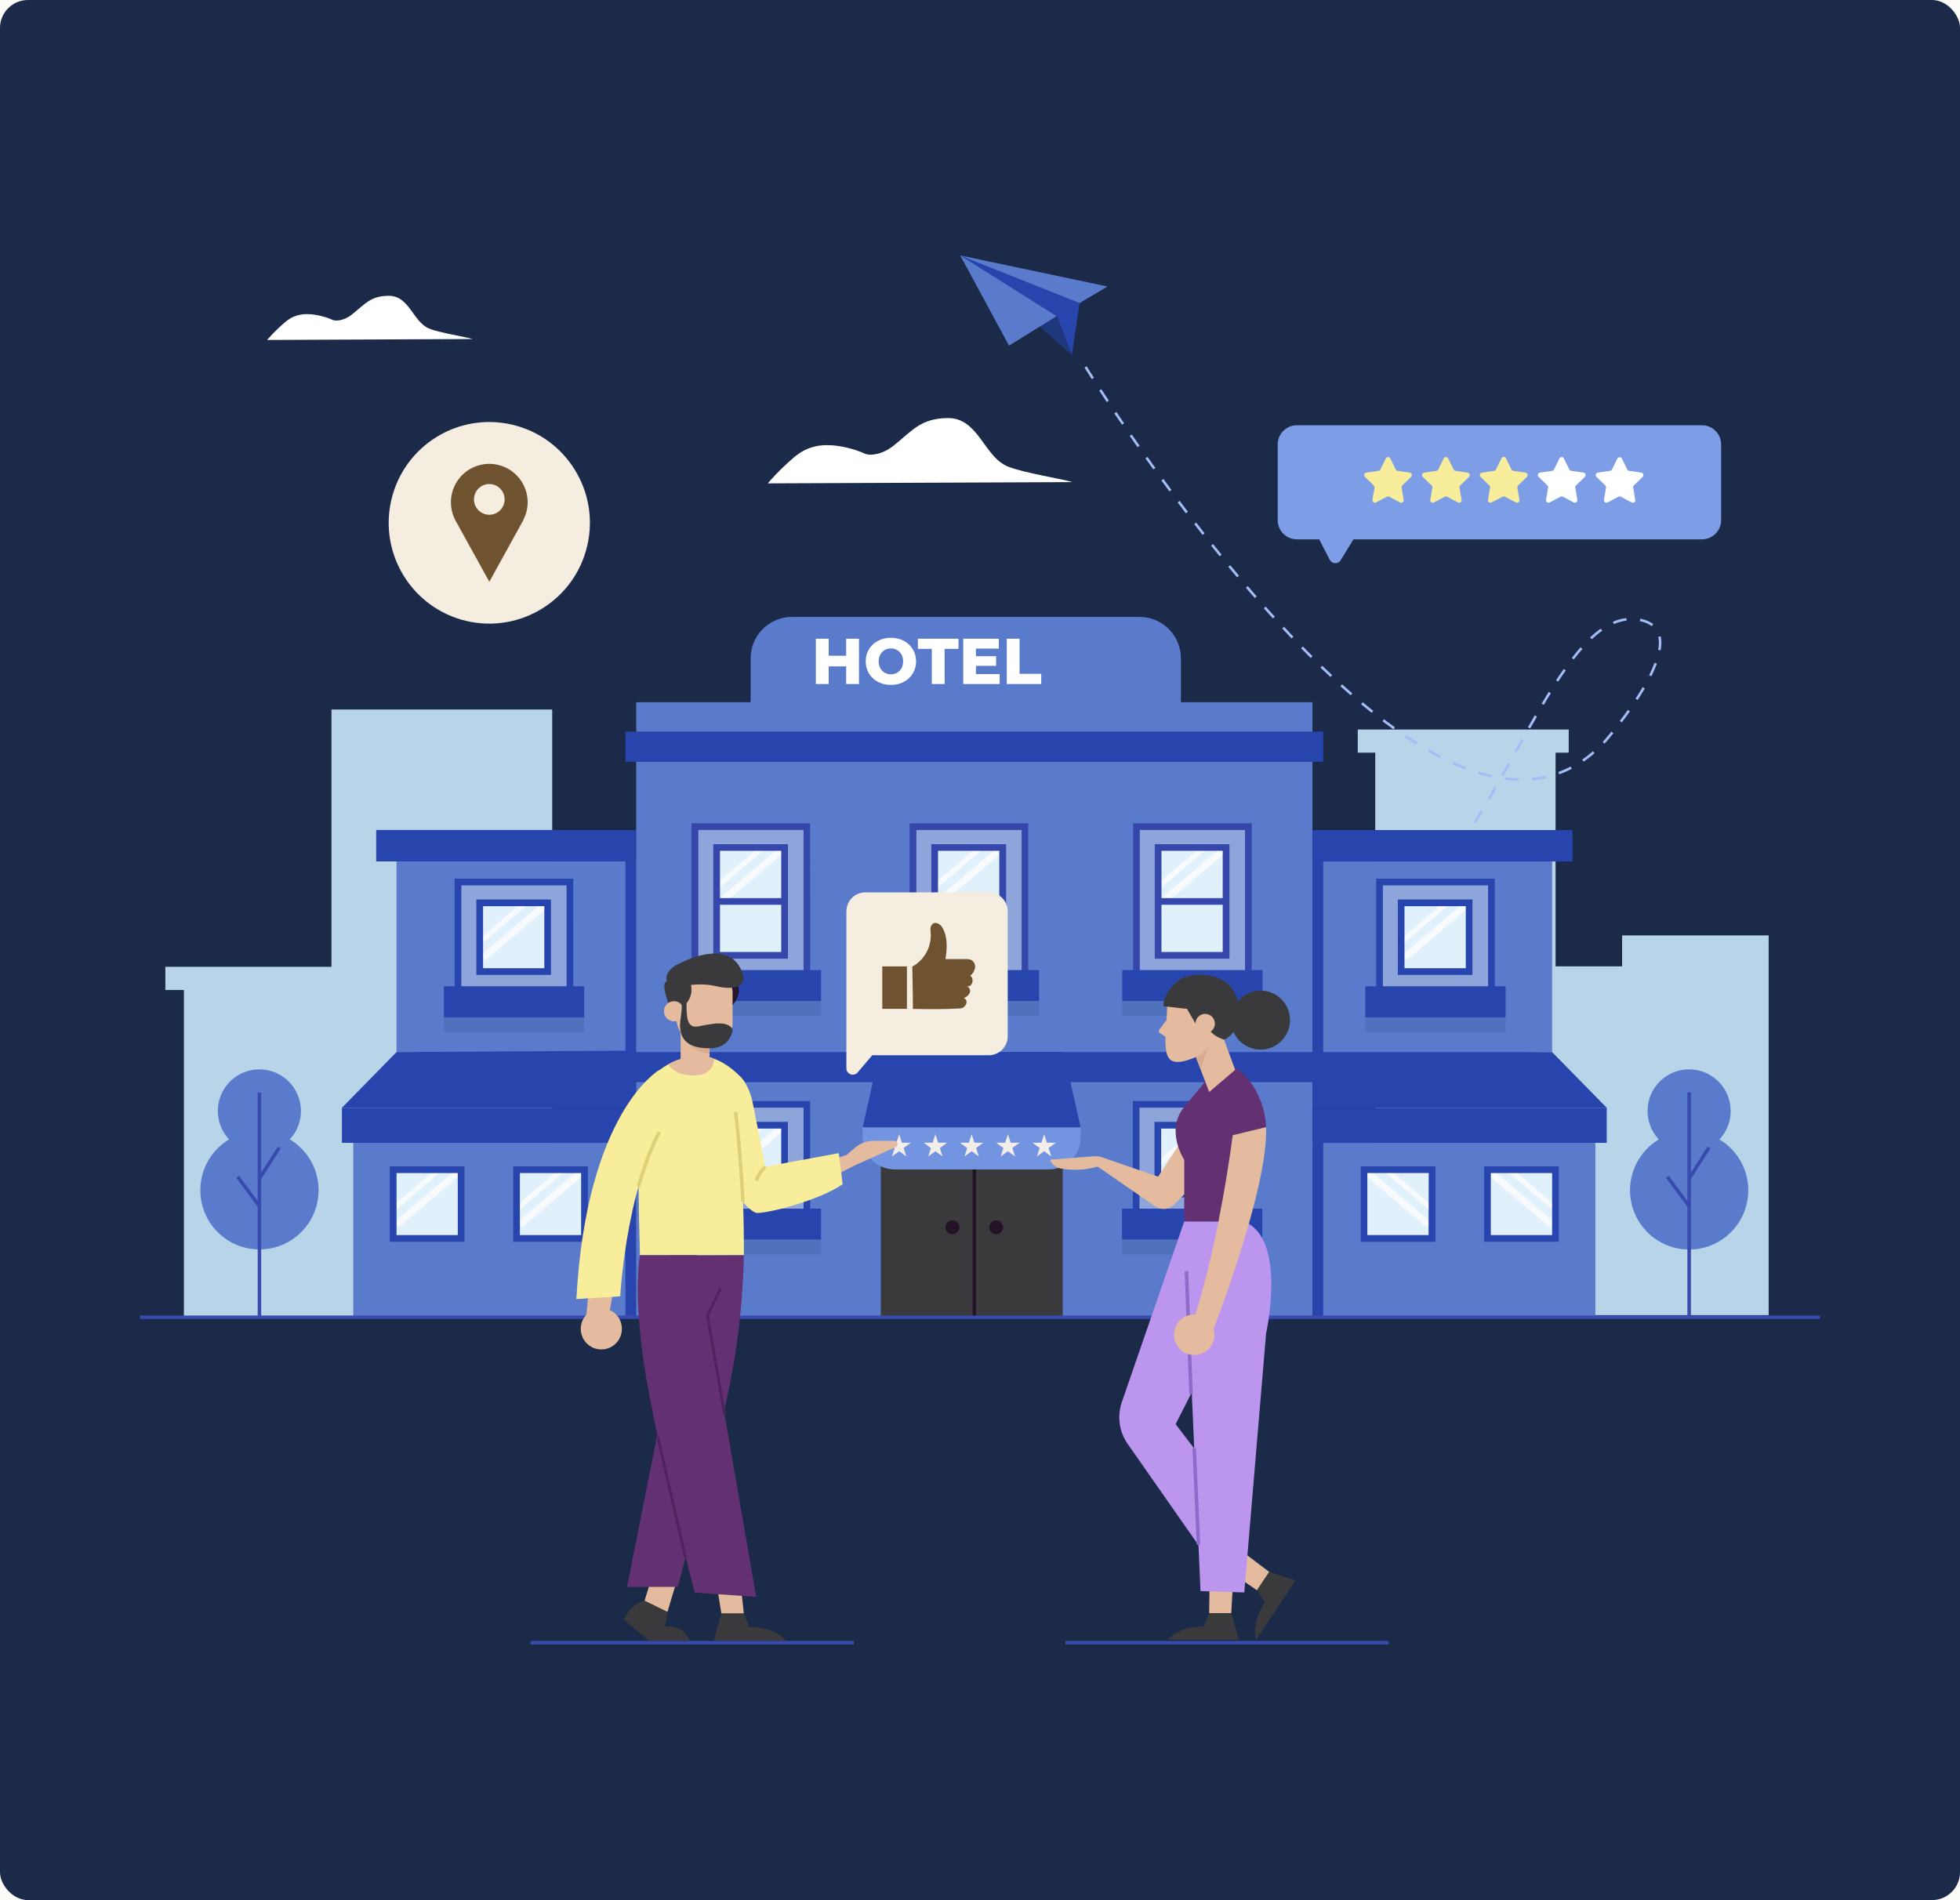 <svg width="560" height="543" viewBox="0 0 560 543" fill="none" xmlns="http://www.w3.org/2000/svg">
<rect width="560" height="543" fill="#F5F5F5"/>
<rect width="1440" height="1150" transform="translate(-740 -192)" fill="#FDFCF9"/>
<rect width="560" height="543" rx="8" fill="#1B2A49"/>
<g clip-path="url(#clip0_0_1)">
<path d="M448.203 208.48V215.097H444.452V276.159H463.461V267.319H505.33V375.843H392.928V215.097H387.935V208.48H448.203Z" fill="#B7D4E8"/>
<path d="M47.246 276.293H94.708V202.764H157.772V376.099H52.54V282.921H47.246V276.293Z" fill="#B7D4E8"/>
<path d="M310.167 104.86C310.167 104.86 409.041 265.573 458.623 211.794C458.623 211.794 485.588 180.935 468.843 177.21C447.903 172.539 433.666 222.926 409.585 251.594C366.54 302.86 264.681 249.115 264.681 249.115" stroke="#A5BDF6" stroke-width="0.73" stroke-miterlimit="10" stroke-dasharray="3.9 3.9"/>
<path d="M299.736 81.329C299.67 81.162 308.458 86.6 308.458 86.6L306.239 101.424L301.911 90.303L290.57 88.157L274.346 73L299.736 81.329Z" fill="#2745AD"/>
<path d="M274.346 73L306.206 101.424L301.878 90.348L274.346 73Z" fill="#1F377C"/>
<path d="M274.346 73L316.437 81.874L308.458 86.6L274.346 73L301.878 90.348L288.295 98.777L274.346 73Z" fill="#5A7BCC"/>
<path d="M219.361 138.132C220.94 136.303 222.614 134.558 224.376 132.906C227.805 129.948 231.745 124.721 244.351 128.58C245.324 128.901 246.279 129.272 247.214 129.692C248.324 130.17 251.764 130.181 255.282 127.379C260.83 122.931 263.049 119.595 270.717 119.472C279.595 119.35 281.038 130.482 287.962 133.328C292.401 135.141 303.997 136.954 306.405 137.777L219.361 138.132Z" fill="white"/>
<path d="M76.309 97.154C77.376 95.92 78.505 94.744 79.694 93.628C82.013 91.627 84.665 88.068 93.166 90.704C93.824 90.912 94.469 91.161 95.097 91.449C95.851 91.76 98.17 91.771 100.545 89.881C104.318 86.878 105.805 84.61 110.976 84.532C116.991 84.454 117.934 91.972 122.617 93.895C125.591 95.13 133.448 96.342 135.079 96.887L76.309 97.154Z" fill="white"/>
<path d="M489.019 355.824C497.65 352.28 501.781 342.395 498.244 333.745C494.708 325.095 484.844 320.956 476.212 324.5C467.581 328.044 463.45 337.929 466.987 346.579C470.523 355.229 480.387 359.368 489.019 355.824Z" fill="#5A7BCC"/>
<path d="M494.477 317.483C494.479 319.837 493.784 322.139 492.481 324.098C491.177 326.056 489.322 327.583 487.152 328.485C484.982 329.387 482.594 329.624 480.29 329.165C477.985 328.706 475.869 327.573 474.207 325.908C472.546 324.243 471.415 322.122 470.957 319.813C470.499 317.504 470.735 315.11 471.635 312.936C472.536 310.761 474.059 308.903 476.014 307.596C477.968 306.289 480.265 305.593 482.614 305.595C485.76 305.598 488.775 306.852 490.999 309.08C493.223 311.309 494.474 314.331 494.477 317.483Z" fill="#5A7BCC"/>
<path d="M482.614 312.201V376.577" stroke="#384AAE" stroke-miterlimit="10"/>
<path d="M476.389 336.31L482.614 344.695" stroke="#384AAE" stroke-miterlimit="10"/>
<path d="M488.274 327.936L482.614 336.799" stroke="#384AAE" stroke-miterlimit="10"/>
<path d="M85.534 352.618C92.415 346.307 92.887 335.601 86.589 328.706C80.29 321.811 69.607 321.338 62.726 327.649C55.846 333.961 55.374 344.667 61.672 351.562C67.97 358.457 78.654 358.93 85.534 352.618Z" fill="#5A7BCC"/>
<path d="M85.986 317.483C85.988 319.837 85.293 322.139 83.99 324.098C82.686 326.056 80.831 327.583 78.661 328.485C76.491 329.387 74.103 329.624 71.798 329.165C69.494 328.706 67.377 327.573 65.716 325.908C64.055 324.243 62.924 322.122 62.466 319.813C62.008 317.504 62.244 315.11 63.144 312.936C64.044 310.761 65.568 308.903 67.522 307.596C69.477 306.289 71.774 305.593 74.123 305.595C77.269 305.598 80.284 306.852 82.508 309.08C84.732 311.309 85.983 314.331 85.986 317.483Z" fill="#5A7BCC"/>
<path d="M74.123 312.201V376.577" stroke="#384AAE" stroke-miterlimit="10"/>
<path d="M67.909 336.31L74.123 344.695" stroke="#384AAE" stroke-miterlimit="10"/>
<path d="M79.783 327.936L74.123 336.799" stroke="#384AAE" stroke-miterlimit="10"/>
<path d="M486.265 121.53H370.546C367.512 121.53 365.053 123.994 365.053 127.034V148.63C365.053 151.67 367.512 154.135 370.546 154.135H486.265C489.299 154.135 491.758 151.67 491.758 148.63V127.034C491.758 123.994 489.299 121.53 486.265 121.53Z" fill="#7D9EE6"/>
<path d="M374.652 149.731L379.912 159.951C380.058 160.239 380.279 160.483 380.551 160.657C380.824 160.831 381.138 160.929 381.46 160.94C381.783 160.951 382.103 160.876 382.387 160.722C382.671 160.567 382.908 160.339 383.074 160.062L389.366 149.731H374.652Z" fill="#7D9EE6"/>
<path d="M397.223 131.004L398.777 134.174C398.831 134.274 398.907 134.361 398.999 134.429C399.091 134.496 399.197 134.542 399.309 134.563L402.794 135.063C402.924 135.083 403.046 135.139 403.146 135.225C403.247 135.311 403.321 135.423 403.362 135.549C403.402 135.675 403.406 135.809 403.375 135.938C403.343 136.066 403.276 136.183 403.182 136.275L400.652 138.733C400.57 138.814 400.508 138.915 400.474 139.025C400.439 139.136 400.432 139.253 400.452 139.367L401.051 142.836C401.073 142.967 401.058 143.101 401.007 143.224C400.957 143.346 400.873 143.452 400.766 143.529C400.659 143.607 400.532 143.653 400.4 143.662C400.268 143.671 400.136 143.643 400.019 143.581L396.912 141.947C396.812 141.892 396.699 141.864 396.585 141.864C396.471 141.864 396.358 141.892 396.258 141.947L393.15 143.581C393.033 143.643 392.902 143.671 392.77 143.662C392.638 143.653 392.511 143.607 392.404 143.529C392.297 143.452 392.213 143.346 392.163 143.224C392.112 143.101 392.097 142.967 392.118 142.836L392.718 139.367C392.734 139.252 392.724 139.135 392.687 139.025C392.65 138.915 392.589 138.815 392.507 138.733L389.988 136.275C389.893 136.182 389.827 136.064 389.796 135.935C389.764 135.806 389.77 135.671 389.811 135.545C389.853 135.419 389.929 135.307 390.031 135.222C390.132 135.137 390.256 135.082 390.387 135.063L393.861 134.563C393.974 134.545 394.081 134.5 394.174 134.433C394.267 134.365 394.342 134.276 394.393 134.174L395.958 131.004C396.017 130.887 396.108 130.789 396.22 130.721C396.331 130.652 396.46 130.616 396.59 130.616C396.721 130.616 396.85 130.652 396.961 130.721C397.073 130.789 397.163 130.887 397.223 131.004Z" fill="#F8ED9A"/>
<path d="M413.758 131.004L415.311 134.174C415.365 134.274 415.441 134.361 415.534 134.429C415.626 134.496 415.732 134.542 415.844 134.563L419.328 135.063C419.459 135.083 419.581 135.139 419.681 135.225C419.781 135.311 419.856 135.423 419.896 135.549C419.937 135.675 419.941 135.809 419.909 135.938C419.878 136.066 419.811 136.183 419.717 136.275L417.198 138.733C417.117 138.815 417.057 138.916 417.022 139.026C416.987 139.136 416.979 139.253 416.998 139.367L417.597 142.836C417.619 142.967 417.603 143.101 417.553 143.224C417.502 143.346 417.419 143.452 417.312 143.529C417.204 143.607 417.078 143.653 416.946 143.662C416.814 143.671 416.682 143.643 416.565 143.581L413.458 141.947C413.355 141.892 413.241 141.864 413.125 141.864C413.009 141.864 412.895 141.892 412.792 141.947L409.685 143.581C409.568 143.643 409.436 143.671 409.304 143.662C409.173 143.653 409.046 143.607 408.939 143.529C408.831 143.452 408.748 143.346 408.697 143.224C408.647 143.101 408.632 142.967 408.653 142.836L409.252 139.367C409.269 139.252 409.258 139.135 409.222 139.025C409.185 138.915 409.123 138.815 409.041 138.733L406.522 136.275C406.428 136.182 406.361 136.064 406.33 135.935C406.299 135.806 406.305 135.671 406.346 135.545C406.388 135.419 406.464 135.307 406.565 135.222C406.667 135.137 406.791 135.082 406.922 135.063L410.395 134.563C410.509 134.545 410.616 134.5 410.709 134.433C410.801 134.365 410.876 134.276 410.928 134.174L412.493 131.004C412.552 130.887 412.643 130.789 412.754 130.721C412.866 130.652 412.994 130.616 413.125 130.616C413.256 130.616 413.384 130.652 413.496 130.721C413.608 130.789 413.698 130.887 413.758 131.004Z" fill="#F8ED9A"/>
<path d="M430.292 131.004L431.846 134.174C431.9 134.276 431.978 134.364 432.072 134.432C432.166 134.499 432.275 134.544 432.389 134.563L435.863 135.063C435.994 135.082 436.117 135.137 436.219 135.222C436.321 135.307 436.397 135.419 436.438 135.545C436.48 135.671 436.486 135.806 436.454 135.935C436.423 136.064 436.357 136.182 436.262 136.275L433.743 138.733C433.661 138.815 433.599 138.915 433.563 139.025C433.526 139.135 433.516 139.252 433.532 139.367L434.132 142.836C434.153 142.967 434.138 143.101 434.087 143.224C434.037 143.346 433.953 143.452 433.846 143.529C433.739 143.607 433.612 143.653 433.48 143.662C433.348 143.671 433.216 143.643 433.1 143.581L429.992 141.947C429.89 141.892 429.776 141.864 429.659 141.864C429.543 141.864 429.429 141.892 429.327 141.947L426.175 143.581C426.058 143.643 425.926 143.671 425.794 143.662C425.663 143.653 425.536 143.607 425.429 143.529C425.321 143.452 425.238 143.346 425.187 143.224C425.137 143.101 425.122 142.967 425.143 142.836L425.742 139.367C425.762 139.252 425.752 139.134 425.716 139.024C425.679 138.913 425.616 138.813 425.531 138.733L423.012 136.275C422.918 136.182 422.851 136.064 422.82 135.935C422.789 135.806 422.795 135.671 422.836 135.545C422.878 135.419 422.954 135.307 423.055 135.222C423.157 135.137 423.281 135.082 423.412 135.063L426.896 134.563C427.008 134.542 427.114 134.496 427.207 134.429C427.299 134.361 427.375 134.274 427.429 134.174L428.983 131.004C429.037 130.875 429.128 130.765 429.244 130.687C429.361 130.61 429.497 130.568 429.637 130.568C429.777 130.568 429.914 130.61 430.03 130.687C430.147 130.765 430.238 130.875 430.292 131.004Z" fill="#F8ED9A"/>
<path d="M446.827 131.004L448.369 134.162C448.421 134.265 448.496 134.354 448.588 134.422C448.681 134.489 448.788 134.534 448.902 134.552L452.375 135.052C452.511 135.063 452.642 135.114 452.75 135.198C452.858 135.281 452.94 135.394 452.986 135.524C453.032 135.653 453.039 135.792 453.008 135.926C452.976 136.059 452.907 136.181 452.808 136.275L450.289 138.733C450.207 138.815 450.145 138.915 450.109 139.025C450.072 139.135 450.062 139.252 450.078 139.367L450.677 142.836C450.699 142.967 450.683 143.101 450.633 143.224C450.582 143.346 450.499 143.452 450.392 143.529C450.284 143.607 450.158 143.653 450.026 143.662C449.894 143.671 449.762 143.643 449.645 143.581L446.527 141.947C446.424 141.892 446.31 141.864 446.194 141.864C446.078 141.864 445.964 141.892 445.861 141.947L442.754 143.581C442.637 143.643 442.505 143.671 442.373 143.662C442.242 143.653 442.115 143.607 442.008 143.529C441.9 143.452 441.817 143.346 441.766 143.224C441.716 143.101 441.701 142.967 441.722 142.836L442.321 139.367C442.34 139.253 442.332 139.136 442.297 139.026C442.262 138.916 442.202 138.815 442.121 138.733L439.602 136.275C439.508 136.183 439.441 136.066 439.41 135.938C439.378 135.809 439.383 135.675 439.423 135.549C439.463 135.423 439.538 135.311 439.638 135.225C439.738 135.139 439.861 135.083 439.991 135.063L443.475 134.563C443.587 134.542 443.693 134.496 443.786 134.429C443.878 134.361 443.954 134.274 444.008 134.174L445.562 131.004C445.621 130.887 445.712 130.789 445.823 130.721C445.935 130.652 446.063 130.616 446.194 130.616C446.325 130.616 446.453 130.652 446.565 130.721C446.677 130.789 446.767 130.887 446.827 131.004Z" fill="white"/>
<path d="M469.331 136.275C469.426 136.182 469.492 136.064 469.523 135.935C469.555 135.806 469.549 135.671 469.508 135.545C469.466 135.419 469.39 135.307 469.288 135.222C469.186 135.137 469.063 135.082 468.932 135.063L465.458 134.552C465.345 134.538 465.237 134.496 465.144 134.43C465.051 134.364 464.976 134.276 464.926 134.174L463.372 131.015C463.328 130.923 463.263 130.843 463.182 130.781C463.101 130.719 463.006 130.678 462.906 130.66C462.847 130.649 462.787 130.649 462.729 130.66C462.556 130.667 462.392 130.734 462.262 130.849C462.193 130.906 462.136 130.978 462.096 131.06L460.576 134.162C460.521 134.262 460.445 134.348 460.353 134.413C460.261 134.479 460.155 134.522 460.043 134.541L456.57 135.052C456.433 135.063 456.303 135.114 456.195 135.198C456.086 135.281 456.005 135.394 455.959 135.524C455.913 135.653 455.906 135.792 455.937 135.926C455.969 136.059 456.038 136.181 456.137 136.275L458.667 138.733C458.747 138.814 458.807 138.912 458.841 139.02C458.876 139.129 458.885 139.243 458.867 139.356L458.279 142.836C458.254 142.967 458.267 143.101 458.316 143.224C458.365 143.347 458.447 143.454 458.554 143.532C458.661 143.61 458.788 143.656 458.92 143.665C459.052 143.674 459.183 143.645 459.3 143.581L462.274 142.014L462.418 141.936C462.519 141.889 462.628 141.862 462.74 141.858C462.855 141.86 462.968 141.886 463.073 141.936L466.18 143.581C466.297 143.643 466.428 143.671 466.56 143.662C466.692 143.653 466.819 143.607 466.926 143.529C467.033 143.452 467.117 143.346 467.167 143.224C467.218 143.101 467.233 142.967 467.212 142.836L466.624 139.356C466.603 139.243 466.61 139.128 466.645 139.019C466.68 138.91 466.741 138.812 466.823 138.733L469.331 136.275Z" fill="white"/>
<path d="M167.787 155.953C171.393 140.462 161.785 124.975 146.326 121.361C130.868 117.748 115.413 127.377 111.808 142.868C108.202 158.359 117.81 173.846 133.269 177.459C148.727 181.073 164.182 171.444 167.787 155.953Z" fill="#F5EDE0"/>
<path d="M150.759 143.559C150.761 141.897 150.387 140.257 149.664 138.761C148.942 137.265 147.89 135.953 146.589 134.923C145.287 133.893 143.769 133.173 142.15 132.816C140.53 132.459 138.851 132.475 137.238 132.862C135.626 133.25 134.122 133.999 132.84 135.053C131.558 136.108 130.531 137.439 129.837 138.949C129.143 140.458 128.8 142.106 128.834 143.767C128.867 145.429 129.276 147.061 130.03 148.541L130.119 148.708C130.166 148.778 130.207 148.853 130.241 148.93L139.806 166.256L149.383 148.897L149.483 148.73V148.641C150.311 147.075 150.749 145.332 150.759 143.559ZM139.795 147.107C138.931 147.107 138.085 146.85 137.366 146.37C136.646 145.89 136.084 145.207 135.751 144.408C135.418 143.608 135.328 142.728 135.492 141.877C135.657 141.027 136.069 140.244 136.677 139.628C137.284 139.011 138.06 138.589 138.906 138.413C139.753 138.237 140.633 138.316 141.434 138.64C142.236 138.964 142.925 139.518 143.413 140.233C143.901 140.948 144.167 141.792 144.178 142.658C144.187 143.24 144.08 143.818 143.864 144.358C143.647 144.898 143.326 145.39 142.918 145.804C142.51 146.218 142.023 146.546 141.487 146.77C140.951 146.994 140.376 147.108 139.795 147.107Z" fill="#6F522F"/>
<path d="M181.775 246.179H113.296V300.658H181.775V246.179Z" fill="#5A7BCC"/>
<path opacity="0.32" d="M162.832 252.05H130.862V284.188H162.832V252.05Z" fill="white"/>
<path d="M156.474 258.011H137.054V277.65H156.474V258.011Z" fill="#E1F1FC"/>
<path d="M163.798 288.414H129.885V251.094H163.776L163.798 288.414ZM131.816 286.513H161.878V253.018H131.816V286.513Z" fill="#2745AD"/>
<path d="M166.894 281.853H126.812V290.727H166.894V281.853Z" fill="#2745AD"/>
<path d="M166.894 290.727H126.812V294.942H166.894V290.727Z" fill="#5071BC"/>
<path opacity="0.72" d="M155.85 257.255L137.38 272.946L138.643 274.439L157.113 258.748L155.85 257.255Z" fill="white"/>
<path opacity="0.72" d="M137.531 269.799L136.577 268.675L149.505 257.677L150.459 258.8L137.531 269.799Z" fill="white"/>
<path d="M157.428 278.606H136.1V257.055H157.428V278.606ZM138.02 276.693H155.52V258.967H138.02V276.693Z" fill="#2745AD"/>
<path d="M181.764 237.193H107.481V246.179H181.764V237.193Z" fill="#2745AD"/>
<path d="M181.775 246.179H178.69V301.614H181.775V246.179Z" fill="#2745AD"/>
<path d="M181.775 326.602H100.934V376.444H181.775V326.602Z" fill="#5A7BCC"/>
<path d="M131.75 334.275H112.33V353.914H131.75V334.275Z" fill="#E1F1FC"/>
<path opacity="0.72" d="M131.129 333.518L112.659 349.209L113.922 350.702L132.392 335.011L131.129 333.518Z" fill="white"/>
<path opacity="0.72" d="M112.807 346.063L111.853 344.939L124.781 333.941L125.735 335.064L112.807 346.063Z" fill="white"/>
<path d="M132.704 354.87H111.376V333.307H132.704V354.87ZM113.296 352.957H130.795V335.231H113.296V352.957Z" fill="#2745AD"/>
<path d="M167.005 334.275H147.585V353.914H167.005V334.275Z" fill="#E1F1FC"/>
<path opacity="0.72" d="M166.388 333.513L147.918 349.204L149.181 350.697L167.651 335.006L166.388 333.513Z" fill="white"/>
<path opacity="0.72" d="M148.062 346.063L147.108 344.939L160.036 333.941L160.99 335.064L148.062 346.063Z" fill="white"/>
<path d="M167.959 354.87H146.631V333.307H167.959V354.87ZM148.54 352.957H166.039V335.231H148.54V352.957Z" fill="#2745AD"/>
<path d="M181.775 300.246L113.295 300.658L97.693 316.571H181.775V300.246Z" fill="#2745AD"/>
<path d="M181.775 316.571H97.693V326.602H181.775V316.571Z" fill="#2745AD"/>
<path d="M181.775 326.602H178.69V376.444H181.775V326.602Z" fill="#2745AD"/>
<path d="M374.974 376.444H455.815V326.602H374.974V376.444Z" fill="#5A7BCC"/>
<path d="M424.999 353.903H444.418V334.264H424.999V353.903Z" fill="#E1F1FC"/>
<path opacity="0.72" d="M425.641 333.558L424.378 335.051L442.848 350.742L444.111 349.249L425.641 333.558Z" fill="white"/>
<path opacity="0.72" d="M443.941 346.063L444.896 344.939L431.968 333.941L431.013 335.064L443.941 346.063Z" fill="white"/>
<path d="M424.044 333.307H445.373V354.87H424.044V333.307ZM443.464 335.231H425.953V352.957H443.464V335.231Z" fill="#2745AD"/>
<path d="M389.755 353.903H409.174V334.264H389.755V353.903Z" fill="#E1F1FC"/>
<path opacity="0.72" d="M390.381 333.562L389.118 335.055L407.588 350.746L408.851 349.253L390.381 333.562Z" fill="white"/>
<path opacity="0.72" d="M408.697 346.063L409.641 344.939L396.713 333.941L395.769 335.064L408.697 346.063Z" fill="white"/>
<path d="M388.789 333.307H410.129V354.87H388.789V333.307ZM408.209 335.231H390.665V352.957H408.165L408.209 335.231Z" fill="#2745AD"/>
<path d="M374.974 300.246L443.453 300.658L459.055 316.571H374.974V300.246Z" fill="#2745AD"/>
<path d="M374.985 326.602H459.066V316.571H374.985V326.602Z" fill="#2745AD"/>
<path d="M378.059 326.602H374.974V376.444H378.059V326.602Z" fill="#2745AD"/>
<path d="M374.985 300.658H443.464V246.179H374.985V300.658Z" fill="#5A7BCC"/>
<path d="M374.985 246.19H449.268V237.205H374.985V246.19Z" fill="#2745AD"/>
<path opacity="0.32" d="M426.108 252.05H394.138V284.188H426.108V252.05Z" fill="white"/>
<path d="M419.75 258.011H400.33V277.65H419.75V258.011Z" fill="#E1F1FC"/>
<path d="M427.074 288.414H393.184V251.094H427.074V288.414ZM395.103 286.513H425.165V253.018H395.103V286.513Z" fill="#2745AD"/>
<path d="M430.17 281.853H390.088V290.727H430.17V281.853Z" fill="#2745AD"/>
<path d="M430.17 290.727H390.088V294.942H430.17V290.727Z" fill="#5071BC"/>
<path opacity="0.72" d="M419.115 257.244L400.645 272.935L401.908 274.428L420.378 258.737L419.115 257.244Z" fill="white"/>
<path opacity="0.72" d="M400.807 269.799L399.853 268.675L412.781 257.677L413.735 258.8L400.807 269.799Z" fill="white"/>
<path d="M420.704 278.606H399.376V257.055H420.704V278.606ZM401.284 276.693H418.795V258.967H401.284V276.693Z" fill="#2745AD"/>
<path d="M378.059 246.179H374.974V301.614H378.059V246.179Z" fill="#2745AD"/>
<path d="M374.974 217.677H181.775V376.444H374.974V217.677Z" fill="#5A7BCC"/>
<path d="M378.059 300.658H178.69V309.254H378.059V300.658Z" fill="#2745AD"/>
<path d="M378.059 209.081H178.69V217.677H378.059V209.081Z" fill="#2745AD"/>
<path d="M374.974 200.674H181.775V209.081H374.974V200.674Z" fill="#5A7BCC"/>
<path d="M226.263 176.298H325.548C327.102 176.292 328.642 176.594 330.08 177.186C331.517 177.778 332.824 178.648 333.925 179.748C335.026 180.847 335.9 182.153 336.496 183.592C337.092 185.03 337.399 186.572 337.399 188.13V206.579H214.467V188.13C214.467 184.994 215.709 181.986 217.921 179.767C220.133 177.549 223.133 176.301 226.263 176.298Z" fill="#5A7BCC"/>
<path d="M245.427 182.527V195.477H241.764V190.426H236.769V195.477H233.106V182.527H236.769V187.392H241.764V182.527H245.427ZM254.542 195.736C253.173 195.736 251.939 195.446 250.842 194.866C249.756 194.286 248.899 193.485 248.27 192.461C247.653 191.437 247.345 190.284 247.345 189.002C247.345 187.719 247.653 186.566 248.27 185.542C248.899 184.518 249.756 183.717 250.842 183.137C251.939 182.557 253.173 182.268 254.542 182.268C255.911 182.268 257.138 182.557 258.223 183.137C259.321 183.717 260.178 184.518 260.795 185.542C261.424 186.566 261.738 187.719 261.738 189.002C261.738 190.284 261.424 191.437 260.795 192.461C260.178 193.485 259.321 194.286 258.223 194.866C257.138 195.446 255.911 195.736 254.542 195.736ZM254.542 192.702C255.195 192.702 255.787 192.547 256.318 192.239C256.848 191.931 257.267 191.499 257.576 190.944C257.884 190.377 258.038 189.729 258.038 189.002C258.038 188.274 257.884 187.633 257.576 187.078C257.267 186.51 256.848 186.072 256.318 185.764C255.787 185.456 255.195 185.302 254.542 185.302C253.888 185.302 253.296 185.456 252.766 185.764C252.235 186.072 251.816 186.51 251.508 187.078C251.199 187.633 251.045 188.274 251.045 189.002C251.045 189.729 251.199 190.377 251.508 190.944C251.816 191.499 252.235 191.931 252.766 192.239C253.296 192.547 253.888 192.702 254.542 192.702ZM266.232 185.431H262.255V182.527H273.854V185.431H269.895V195.477H266.232V185.431ZM285.616 192.646V195.477H275.219V182.527H285.376V185.357H278.845V187.54H284.599V190.278H278.845V192.646H285.616ZM287.649 182.527H291.312V192.572H297.491V195.477H287.649V182.527Z" fill="white"/>
<path opacity="0.32" d="M230.524 315.615H198.554V347.753H230.524V315.615Z" fill="white"/>
<path d="M224.177 321.564H204.757V341.203H224.177V321.564Z" fill="#E1F1FC"/>
<path d="M231.49 351.968H197.577V314.658H231.467L231.49 351.968ZM199.519 350.055H229.581V316.538H199.519V350.055Z" fill="#2745AD"/>
<path d="M234.585 345.406H194.503V354.281H234.585V345.406Z" fill="#2745AD"/>
<path d="M234.585 354.281H194.503V358.495H234.585V354.281Z" fill="#5071BC"/>
<path opacity="0.72" d="M223.546 320.797L205.076 336.488L206.339 337.981L224.809 322.29L223.546 320.797Z" fill="white"/>
<path opacity="0.72" d="M205.223 333.352L204.28 332.24L217.208 321.242L218.151 322.354L205.223 333.352Z" fill="white"/>
<path d="M225.131 342.17H203.792V320.608H225.131V342.17ZM205.711 340.247H223.211V322.521H205.711V340.247Z" fill="#2745AD"/>
<path opacity="0.32" d="M356.664 236.237H324.693V279.562H356.664V236.237Z" fill="white"/>
<path d="M350.316 242.198H330.896V273.024H350.316V242.198Z" fill="#E1F1FC"/>
<path d="M357.629 283.788H323.739V235.281H357.629V283.788ZM325.659 281.864H355.72V237.193H325.659V281.864Z" fill="#3547AB"/>
<path d="M360.725 277.227H320.643V286.101H360.725V277.227Z" fill="#2745AD"/>
<path d="M360.725 286.09H320.643V290.305H360.725V286.09Z" fill="#5071BC"/>
<path opacity="0.72" d="M349.69 241.464L331.217 257.152L332.48 258.645L350.952 242.958L349.69 241.464Z" fill="white"/>
<path opacity="0.72" d="M331.362 253.985L330.419 252.862L343.347 241.864L344.29 242.987L331.362 253.985Z" fill="white"/>
<path d="M351.27 273.98H329.931V241.241H351.27V273.98ZM331.851 272.056H349.351V243.143H331.851V272.056Z" fill="#3547AB"/>
<path d="M350.316 256.654H330.896V258.567H350.316V256.654Z" fill="#3547AB"/>
<path opacity="0.32" d="M292.823 236.237H260.852V279.562H292.823V236.237Z" fill="white"/>
<path d="M286.464 242.198H267.044V273.024H286.464V242.198Z" fill="#E1F1FC"/>
<path d="M293.788 283.788H259.898V235.281H293.788V283.788ZM261.818 281.864H291.902V237.193H261.818V281.864Z" fill="#3547AB"/>
<path d="M296.884 277.227H256.802V286.101H296.884V277.227Z" fill="#2745AD"/>
<path d="M296.884 286.09H256.802V290.305H296.884V286.09Z" fill="#5071BC"/>
<path opacity="0.72" d="M285.841 241.466L267.369 257.153L268.631 258.646L287.104 242.959L285.841 241.466Z" fill="white"/>
<path opacity="0.72" d="M267.521 253.985L266.578 252.862L279.506 241.864L280.449 242.987L267.521 253.985Z" fill="white"/>
<path d="M287.463 273.98H266.09V241.241H287.463V273.98ZM268.01 272.056H285.51V243.143H268.01V272.056Z" fill="#3547AB"/>
<path d="M286.464 256.654H267.044V258.567H286.464V256.654Z" fill="#3547AB"/>
<path opacity="0.32" d="M230.524 236.237H198.554V279.562H230.524V236.237Z" fill="white"/>
<path d="M224.177 242.198H204.757V273.024H224.177V242.198Z" fill="#E1F1FC"/>
<path d="M231.49 283.788H197.577V235.281H231.467L231.49 283.788ZM199.519 281.864H229.581V237.193H199.519V281.864Z" fill="#3547AB"/>
<path d="M234.585 277.227H194.503V286.101H234.585V277.227Z" fill="#2745AD"/>
<path d="M234.585 286.09H194.503V290.305H234.585V286.09Z" fill="#5071BC"/>
<path opacity="0.72" d="M223.552 241.465L205.08 257.153L206.343 258.646L224.815 242.958L223.552 241.465Z" fill="white"/>
<path opacity="0.72" d="M205.223 253.985L204.28 252.862L217.208 241.864L218.151 242.987L205.223 253.985Z" fill="white"/>
<path d="M225.131 273.98H203.792V241.241H225.131V273.98ZM205.711 272.056H223.211V243.143H205.711V272.056Z" fill="#3547AB"/>
<path d="M224.177 256.654H204.757V258.567H224.177V256.654Z" fill="#3547AB"/>
<path opacity="0.32" d="M356.586 315.615H324.615V347.753H356.586V315.615Z" fill="white"/>
<path d="M350.227 321.564H330.808V341.203H350.227V321.564Z" fill="#E1F1FC"/>
<path d="M357.551 351.968H323.661V314.658H357.551V351.968ZM325.57 350.055H355.632V316.538H325.57V350.055Z" fill="#2745AD"/>
<path d="M360.647 345.406H320.565V354.281H360.647V345.406Z" fill="#2745AD"/>
<path d="M360.647 354.281H320.565V358.495H360.647V354.281Z" fill="#5071BC"/>
<path opacity="0.72" d="M349.601 320.804L331.131 336.495L332.394 337.988L350.864 322.297L349.601 320.804Z" fill="white"/>
<path opacity="0.72" d="M331.285 333.352L330.33 332.24L343.258 321.242L344.213 322.354L331.285 333.352Z" fill="white"/>
<path d="M351.182 342.17H329.853V320.608H351.182V342.17ZM331.762 340.247H349.273V322.521H331.762V340.247Z" fill="#2745AD"/>
<path d="M303.642 327.302H251.664V376.455H303.642V327.302Z" fill="#3A3A3C"/>
<path d="M278.374 376.444V328.993" stroke="#221327" stroke-miterlimit="10"/>
<path d="M272.116 352.724C273.219 352.724 274.113 351.828 274.113 350.722C274.113 349.617 273.219 348.72 272.116 348.72C271.012 348.72 270.118 349.617 270.118 350.722C270.118 351.828 271.012 352.724 272.116 352.724Z" fill="#221327"/>
<path d="M284.633 352.724C285.736 352.724 286.63 351.828 286.63 350.722C286.63 349.617 285.736 348.72 284.633 348.72C283.53 348.72 282.635 349.617 282.635 350.722C282.635 351.828 283.53 352.724 284.633 352.724Z" fill="#221327"/>
<path d="M303.931 300.658H251.298L246.481 322.198H308.747L303.931 300.658Z" fill="#2745AD"/>
<path d="M246.481 322.198H308.747V325.034C308.747 327.464 307.783 329.795 306.068 331.513C304.354 333.232 302.028 334.197 299.603 334.197H255.625C253.2 334.197 250.874 333.232 249.16 331.513C247.445 329.795 246.481 327.464 246.481 325.034V322.198Z" fill="#7395E1"/>
<path d="M256.902 324.133L257.689 326.568H260.242L258.178 328.07L258.966 330.494L256.902 328.993L254.849 330.494L255.637 328.07L253.573 326.568H256.114L256.902 324.133Z" fill="#F3EDE9"/>
<path d="M267.255 324.133L268.043 326.568H270.595L268.531 328.07L269.319 330.494L267.255 328.993L265.202 330.494L265.99 328.07L263.926 326.568H266.478L267.255 324.133Z" fill="#F3EDE9"/>
<path d="M277.62 324.133L278.408 326.568H280.949L278.896 328.07L279.673 330.494L277.62 328.993L275.556 330.494L276.344 328.07L274.28 326.568H276.832L277.62 324.133Z" fill="#F3EDE9"/>
<path d="M287.973 324.133L288.761 326.568H291.302L289.249 328.07L290.037 330.494L287.973 328.993L285.909 330.494L286.697 328.07L284.633 326.568H287.185L287.973 324.133Z" fill="#F3EDE9"/>
<path d="M298.327 324.133L299.115 326.568H301.656L299.603 328.07L300.391 330.494L298.327 328.993L296.263 330.494L297.051 328.07L294.987 326.568H297.539L298.327 324.133Z" fill="#F3EDE9"/>
<path d="M40 376.444H520" stroke="#384AAE" stroke-miterlimit="10"/>
<path d="M282.491 255.019H247.214C245.783 255.022 244.411 255.594 243.4 256.61C242.389 257.625 241.821 259.001 241.821 260.435V305.284C241.82 305.66 241.934 306.028 242.149 306.337C242.363 306.646 242.667 306.881 243.02 307.011C243.372 307.141 243.756 307.159 244.12 307.063C244.483 306.967 244.808 306.761 245.05 306.474L249.222 301.559H282.513C283.223 301.56 283.925 301.421 284.581 301.15C285.236 300.879 285.832 300.482 286.334 299.98C286.836 299.478 287.234 298.881 287.506 298.225C287.778 297.568 287.918 296.865 287.918 296.154V260.435C287.918 259.722 287.777 259.016 287.504 258.357C287.231 257.699 286.831 257.101 286.327 256.598C285.823 256.095 285.224 255.696 284.566 255.425C283.908 255.154 283.203 255.017 282.491 255.019Z" fill="#F5EDE0"/>
<path d="M260.83 288.325C265.48 288.403 270.196 288.459 274.479 288.17C275.833 288.07 276.998 285.945 275.356 285.234C276.089 284.975 276.696 284.446 277.054 283.755C277.129 283.575 277.167 283.381 277.167 283.186C277.166 282.991 277.126 282.798 277.05 282.619C276.973 282.439 276.861 282.277 276.721 282.142C276.58 282.006 276.414 281.901 276.233 281.831C277.842 282.231 278.452 279.662 277.22 278.828C277.924 278.273 278.408 277.485 278.585 276.604C278.654 276.178 278.597 275.74 278.422 275.345C278.246 274.95 277.96 274.615 277.597 274.38C277.069 274.154 276.495 274.055 275.922 274.091H270.118C270.64 271.055 270.795 267.752 269.253 265.084C268.798 264.283 267.544 263.315 266.556 263.971C265.568 264.628 265.89 265.984 265.935 266.896C266.006 268.793 265.55 270.672 264.617 272.323C263.685 273.975 262.312 275.334 260.652 276.248C260.652 276.248 260.83 284.222 260.83 288.325Z" fill="#6F522F"/>
<path d="M259.121 276.171H252.085V288.303H259.121V276.171Z" fill="#6F522F"/>
<path d="M231.501 332.94C232.61 332.94 241.81 330.094 241.81 330.094L244.373 327.925C245.825 326.696 247.666 326.022 249.567 326.024H255.503C255.754 326.024 255.994 326.123 256.17 326.3C256.347 326.478 256.447 326.718 256.447 326.969C256.446 327.173 256.38 327.372 256.258 327.536C256.136 327.701 255.965 327.821 255.77 327.881L244.185 333.063L232.311 339.112L231.501 332.94Z" fill="#E4BB9E"/>
<path d="M195.868 304.305C195.868 304.305 194.137 315.303 208.485 338.534C208.485 338.534 213.934 346.719 216.442 346.641C220.559 346.519 234.197 342.904 240.755 338.434L239.646 329.538L218.661 333.419L215.243 316.037C214.678 312.824 213.335 309.165 211.093 307.241C211.082 307.241 202.016 297.8 195.868 304.305Z" fill="#F8ED9A"/>
<path d="M218.661 333.419C217.471 334.515 216.577 335.896 216.065 337.433" stroke="#DED078" stroke-miterlimit="10"/>
<path d="M195.48 302.381C192.704 303.063 190.121 304.374 187.929 306.214C185.738 308.053 183.997 310.371 182.84 312.99C182.84 312.99 181.908 327.981 182.84 358.718H212.536C212.536 358.718 213.035 309.543 205.123 303.115L195.48 302.381Z" fill="#F8ED9A"/>
<path d="M212.303 343.516C212.303 343.516 211.493 328.503 210.183 317.772" stroke="#DED078" stroke-miterlimit="10"/>
<path d="M168.858 384.851C167.852 384.267 167.042 383.397 166.529 382.351C166.016 381.306 165.824 380.131 165.977 378.976C166.13 377.821 166.621 376.738 167.388 375.862C168.155 374.987 169.164 374.359 170.287 374.058C171.41 373.757 172.597 373.796 173.698 374.17C174.799 374.545 175.764 375.238 176.472 376.162C177.18 377.086 177.599 378.2 177.676 379.362C177.753 380.525 177.484 381.684 176.903 382.693C176.121 384.048 174.835 385.036 173.326 385.44C171.818 385.845 170.211 385.633 168.858 384.851Z" fill="#E4BB9E"/>
<path d="M176.082 363.733L173.985 375.932L167.549 375.654L168.736 362.943" fill="#E4BB9E"/>
<path d="M188.389 305.751C188.389 305.751 167.615 317.528 164.675 371.239L177.203 370.461C177.203 370.461 179.223 334.019 192.006 318.517C192.029 318.517 197.455 312.379 188.389 305.751Z" fill="#F8ED9A"/>
<path d="M182.419 339.112C182.419 339.112 185.348 328.604 188.411 323.544" stroke="#DED078" stroke-miterlimit="10"/>
<path d="M194.47 302.226V290.683H202.726V302.215C202.717 303.311 202.276 304.359 201.498 305.13C200.72 305.901 199.67 306.332 198.576 306.329C197.491 306.323 196.451 305.89 195.683 305.122C194.914 304.354 194.479 303.313 194.47 302.226Z" fill="#E4BB9E"/>
<path d="M194.248 291.306C194.248 291.306 195.125 301.181 202.748 301.025V296.076L194.248 291.306Z" fill="#D8AC91"/>
<path d="M207.176 278.473C207.176 278.473 214.467 281.075 209.218 287.369L207.176 282.976V278.473Z" fill="#26152C"/>
<path d="M201.273 299.323C205.711 299.323 209.307 296.654 209.307 292.229V283.388C209.304 282.46 208.935 281.57 208.28 280.914C207.625 280.258 206.737 279.888 205.811 279.885H196.734C195.808 279.888 194.92 280.258 194.265 280.914C193.61 281.57 193.241 282.46 193.238 283.388V290.961C193.238 295.409 197.577 299.323 201.273 299.323Z" fill="#E4BB9E"/>
<path d="M194.548 287.981C195.23 287.601 195.83 287.089 196.313 286.475C196.795 285.86 197.15 285.155 197.357 284.401C197.564 283.646 197.618 282.859 197.517 282.083C197.415 281.308 197.161 280.56 196.767 279.885H192.251C191.824 279.817 191.386 279.875 190.992 280.053C190.597 280.231 190.264 280.52 190.031 280.886C189.055 282.198 191.463 287.981 191.463 287.981H194.548Z" fill="#3A3A3C"/>
<path d="M192.572 291.873C194.16 291.873 195.446 290.583 195.446 288.992C195.446 287.402 194.16 286.112 192.572 286.112C190.985 286.112 189.698 287.402 189.698 288.992C189.698 290.583 190.985 291.873 192.572 291.873Z" fill="#E4BB9E"/>
<path d="M196.279 284.8C196.279 284.8 195.713 290.683 196.945 292.451C198.176 294.219 199.464 293.051 204.147 292.54C208.829 292.028 209.307 294.286 209.307 294.286C209.307 294.286 208.874 299.579 202.771 299.579C198.021 299.579 193.227 298.245 194.514 290.683C195.802 283.121 192.217 279.885 192.217 279.885L196.279 284.8Z" fill="#3A3A3C"/>
<path d="M190.819 280.952C190.753 280.752 189.077 278.495 192.905 275.982C192.905 275.982 206.643 267.853 211.415 276.449C214.944 282.81 208.397 282.81 204.646 281.831C201.725 281.178 198.699 281.155 195.768 281.764L190.819 280.952Z" fill="#3A3A3C"/>
<path d="M194.47 302.659C193.225 302.979 192.035 303.485 190.941 304.161C190.941 304.161 192.861 307.908 199.508 307.263C200.609 307.173 201.654 306.737 202.493 306.018C202.965 305.6 203.342 305.086 203.6 304.511C203.859 303.936 203.992 303.312 203.991 302.682C203.991 302.682 203.525 301.903 201.272 302.037L194.47 302.248" fill="#E4BB9E"/>
<path d="M186.902 448.482L184.161 457.467L190.697 460.659L193.649 450.784L186.902 448.482Z" fill="#E4BB9E"/>
<path d="M184.161 457.467C184.161 457.467 181.254 457.467 178.157 462.749L185.371 468.888H197.111C197.111 468.888 195.813 464.306 190.087 464.84L190.708 460.681L184.161 457.467Z" fill="#3A3A3C"/>
<path d="M212.536 358.718C212.161 377.444 209.288 396.035 203.991 413.997L193.649 453.497H179.156L192.217 387.709L190.941 358.796L212.536 358.718Z" fill="#633072"/>
<path d="M204.568 451.596L206.111 461.115H212.536L211.404 450.784L204.568 451.596Z" fill="#E4BB9E"/>
<path d="M206.111 461.104L203.891 468.888H224.587C224.587 468.888 221.391 464.807 214.067 465.007L212.536 461.104H206.111Z" fill="#3A3A3C"/>
<path d="M182.84 358.718C182.84 358.718 180.81 368.848 184.105 390.489C187.401 412.129 198.476 455.132 198.476 455.132L216.054 456.344L199.131 358.718H182.84Z" fill="#633072"/>
<path d="M207.009 404.178L202.116 375.932L205.889 368.203" stroke="#50235E" stroke-width="0.78" stroke-miterlimit="10"/>
<path d="M187.934 410.595L195.846 445.112" stroke="#50235E" stroke-width="0.78" stroke-miterlimit="10"/>
<path d="M151.569 469.444H243.974" stroke="#384AAE" stroke-miterlimit="10"/>
<path d="M304.386 469.444H396.79" stroke="#384AAE" stroke-miterlimit="10"/>
<path d="M338.354 349.054L320.521 400.697C319.838 402.677 319.633 404.79 319.922 406.864C320.211 408.938 320.987 410.914 322.185 412.63L346.743 447.759L347.498 422.182L335.89 406.992L345.644 387.809L338.354 349.054Z" fill="#BC95EE"/>
<path d="M355.177 443.589L362.645 449.216L359.149 454.476L350.793 448.749L355.177 443.589Z" fill="#E4BB9E"/>
<path d="M362.645 449.216L370.157 451.64L358.905 468.621C358.905 468.621 357.307 463.784 361.457 457.879L359.149 454.431L362.645 449.216Z" fill="#3A3A3C"/>
<path d="M352.325 451.651L351.781 461.004H345.478L345.611 450.851L352.325 451.651Z" fill="#E4BB9E"/>
<path d="M351.825 461.004L353.967 468.621H333.582C333.582 468.621 336.722 464.618 343.924 464.818L345.478 461.004H351.825Z" fill="#3A3A3C"/>
<path d="M338.354 349.054L343.003 454.698L355.509 455.076L361.746 381.036C361.746 381.036 367.783 354.036 355.509 349.099L338.354 349.054Z" fill="#BC95EE"/>
<path d="M340.296 398.429L338.986 363.277" stroke="#906AC9" stroke-miterlimit="10"/>
<path d="M341.205 413.853L342.426 441.443" stroke="#906AC9" stroke-miterlimit="10"/>
<path d="M341.161 320.508L330.896 336.265L314.795 330.705C314.117 330.473 313.4 330.382 312.686 330.438L300.368 331.372C300.319 331.377 300.271 331.394 300.23 331.422C300.189 331.45 300.155 331.488 300.132 331.532C300.109 331.576 300.097 331.625 300.098 331.675C300.098 331.725 300.111 331.774 300.135 331.817C300.454 332.364 300.885 332.836 301.399 333.202C301.914 333.568 302.501 333.82 303.121 333.941C306.612 334.574 310.202 334.384 313.607 333.385L330.064 344.75C330.882 345.317 331.874 345.577 332.865 345.483C333.855 345.39 334.781 344.949 335.479 344.239L345.333 334.23L341.161 320.508Z" fill="#E4BB9E"/>
<path d="M355.376 306.963C359.237 311.082 361.497 316.452 361.746 322.098L355.509 349.021H338.353V331.461C338.353 331.461 332.805 323.066 338.353 316.338C343.902 309.61 348.818 303.794 348.818 303.794L352.802 305.262C353.78 305.622 354.661 306.204 355.376 306.963Z" fill="#633072"/>
<path d="M352.202 324.422C352.202 324.422 347.963 358.362 339.785 380.858H346.332C346.332 380.858 362.401 339.891 361.746 322.098L352.202 324.422Z" fill="#E4BB9E"/>
<path d="M338.32 386.463C337.329 385.89 336.53 385.036 336.024 384.008C335.518 382.98 335.327 381.824 335.477 380.688C335.626 379.551 336.109 378.484 336.863 377.623C337.618 376.761 338.611 376.143 339.716 375.847C340.821 375.551 341.989 375.59 343.072 375.96C344.155 376.329 345.104 377.013 345.8 377.923C346.495 378.833 346.905 379.93 346.978 381.074C347.051 382.218 346.784 383.359 346.21 384.35C345.831 385.009 345.326 385.586 344.724 386.048C344.122 386.511 343.435 386.85 342.702 387.046C341.97 387.242 341.205 387.292 340.453 387.192C339.701 387.092 338.977 386.844 338.32 386.463Z" fill="#E4BB9E"/>
<path d="M337.51 281.23C336.282 282.013 335.266 283.09 334.555 284.363C333.844 285.636 333.46 287.067 333.438 288.525C333.438 289.637 333.338 290.594 333.282 291.528L331.196 294.308C331.146 294.374 331.109 294.45 331.089 294.531C331.069 294.612 331.065 294.696 331.079 294.779C331.092 294.861 331.123 294.939 331.168 295.01C331.212 295.08 331.271 295.14 331.34 295.187L333.005 296.299C332.947 297.598 333.002 298.901 333.171 300.191C333.648 303.393 335.535 304.528 340.85 302.415C346.166 300.302 351.825 295.554 351.825 295.554C351.825 295.554 345.722 280.141 337.51 281.23Z" fill="#E4BB9E"/>
<path d="M349.761 297.21L352.913 305.729L345.489 312.067L340.983 300.269L349.761 297.21Z" fill="#E4BB9E"/>
<path d="M353.656 286.023C351.27 276.893 340.839 278.728 340.839 278.728C339.681 278.832 338.554 279.166 337.526 279.71C336.497 280.254 335.586 280.998 334.847 281.898C334.847 281.898 332.317 284.722 332.406 287.558L339.064 288.303H339.13L341.705 292.751L343.725 290.216L344.512 292.384C344.512 292.384 345.289 295.809 349.761 297.099C349.761 297.21 355.865 294.497 353.656 286.023Z" fill="#3A3A3C"/>
<path d="M347.109 292.584C347.098 293.135 346.924 293.669 346.61 294.12C346.295 294.571 345.854 294.919 345.342 295.118C344.831 295.318 344.272 295.361 343.735 295.242C343.199 295.123 342.71 294.848 342.331 294.45C341.951 294.052 341.698 293.551 341.603 293.009C341.508 292.467 341.576 291.909 341.797 291.405C342.019 290.902 342.385 290.476 342.848 290.181C343.312 289.886 343.852 289.736 344.401 289.749C345.135 289.766 345.832 290.074 346.34 290.606C346.847 291.137 347.124 291.849 347.109 292.584Z" fill="#E4BB9E"/>
<path d="M341.738 302.081C342.997 301.439 344.125 300.568 345.067 299.512L343.059 305.595L341.738 302.081Z" fill="#D8AC91"/>
<path d="M360.159 299.957C364.811 299.957 368.582 296.178 368.582 291.517C368.582 286.855 364.811 283.076 360.159 283.076C355.507 283.076 351.737 286.855 351.737 291.517C351.737 296.178 355.507 299.957 360.159 299.957Z" fill="#3A3A3C"/>
</g>
<defs>
<clipPath id="clip0_0_1">
<rect width="480" height="397" fill="white" transform="translate(40 73)"/>
</clipPath>
</defs>
</svg>
